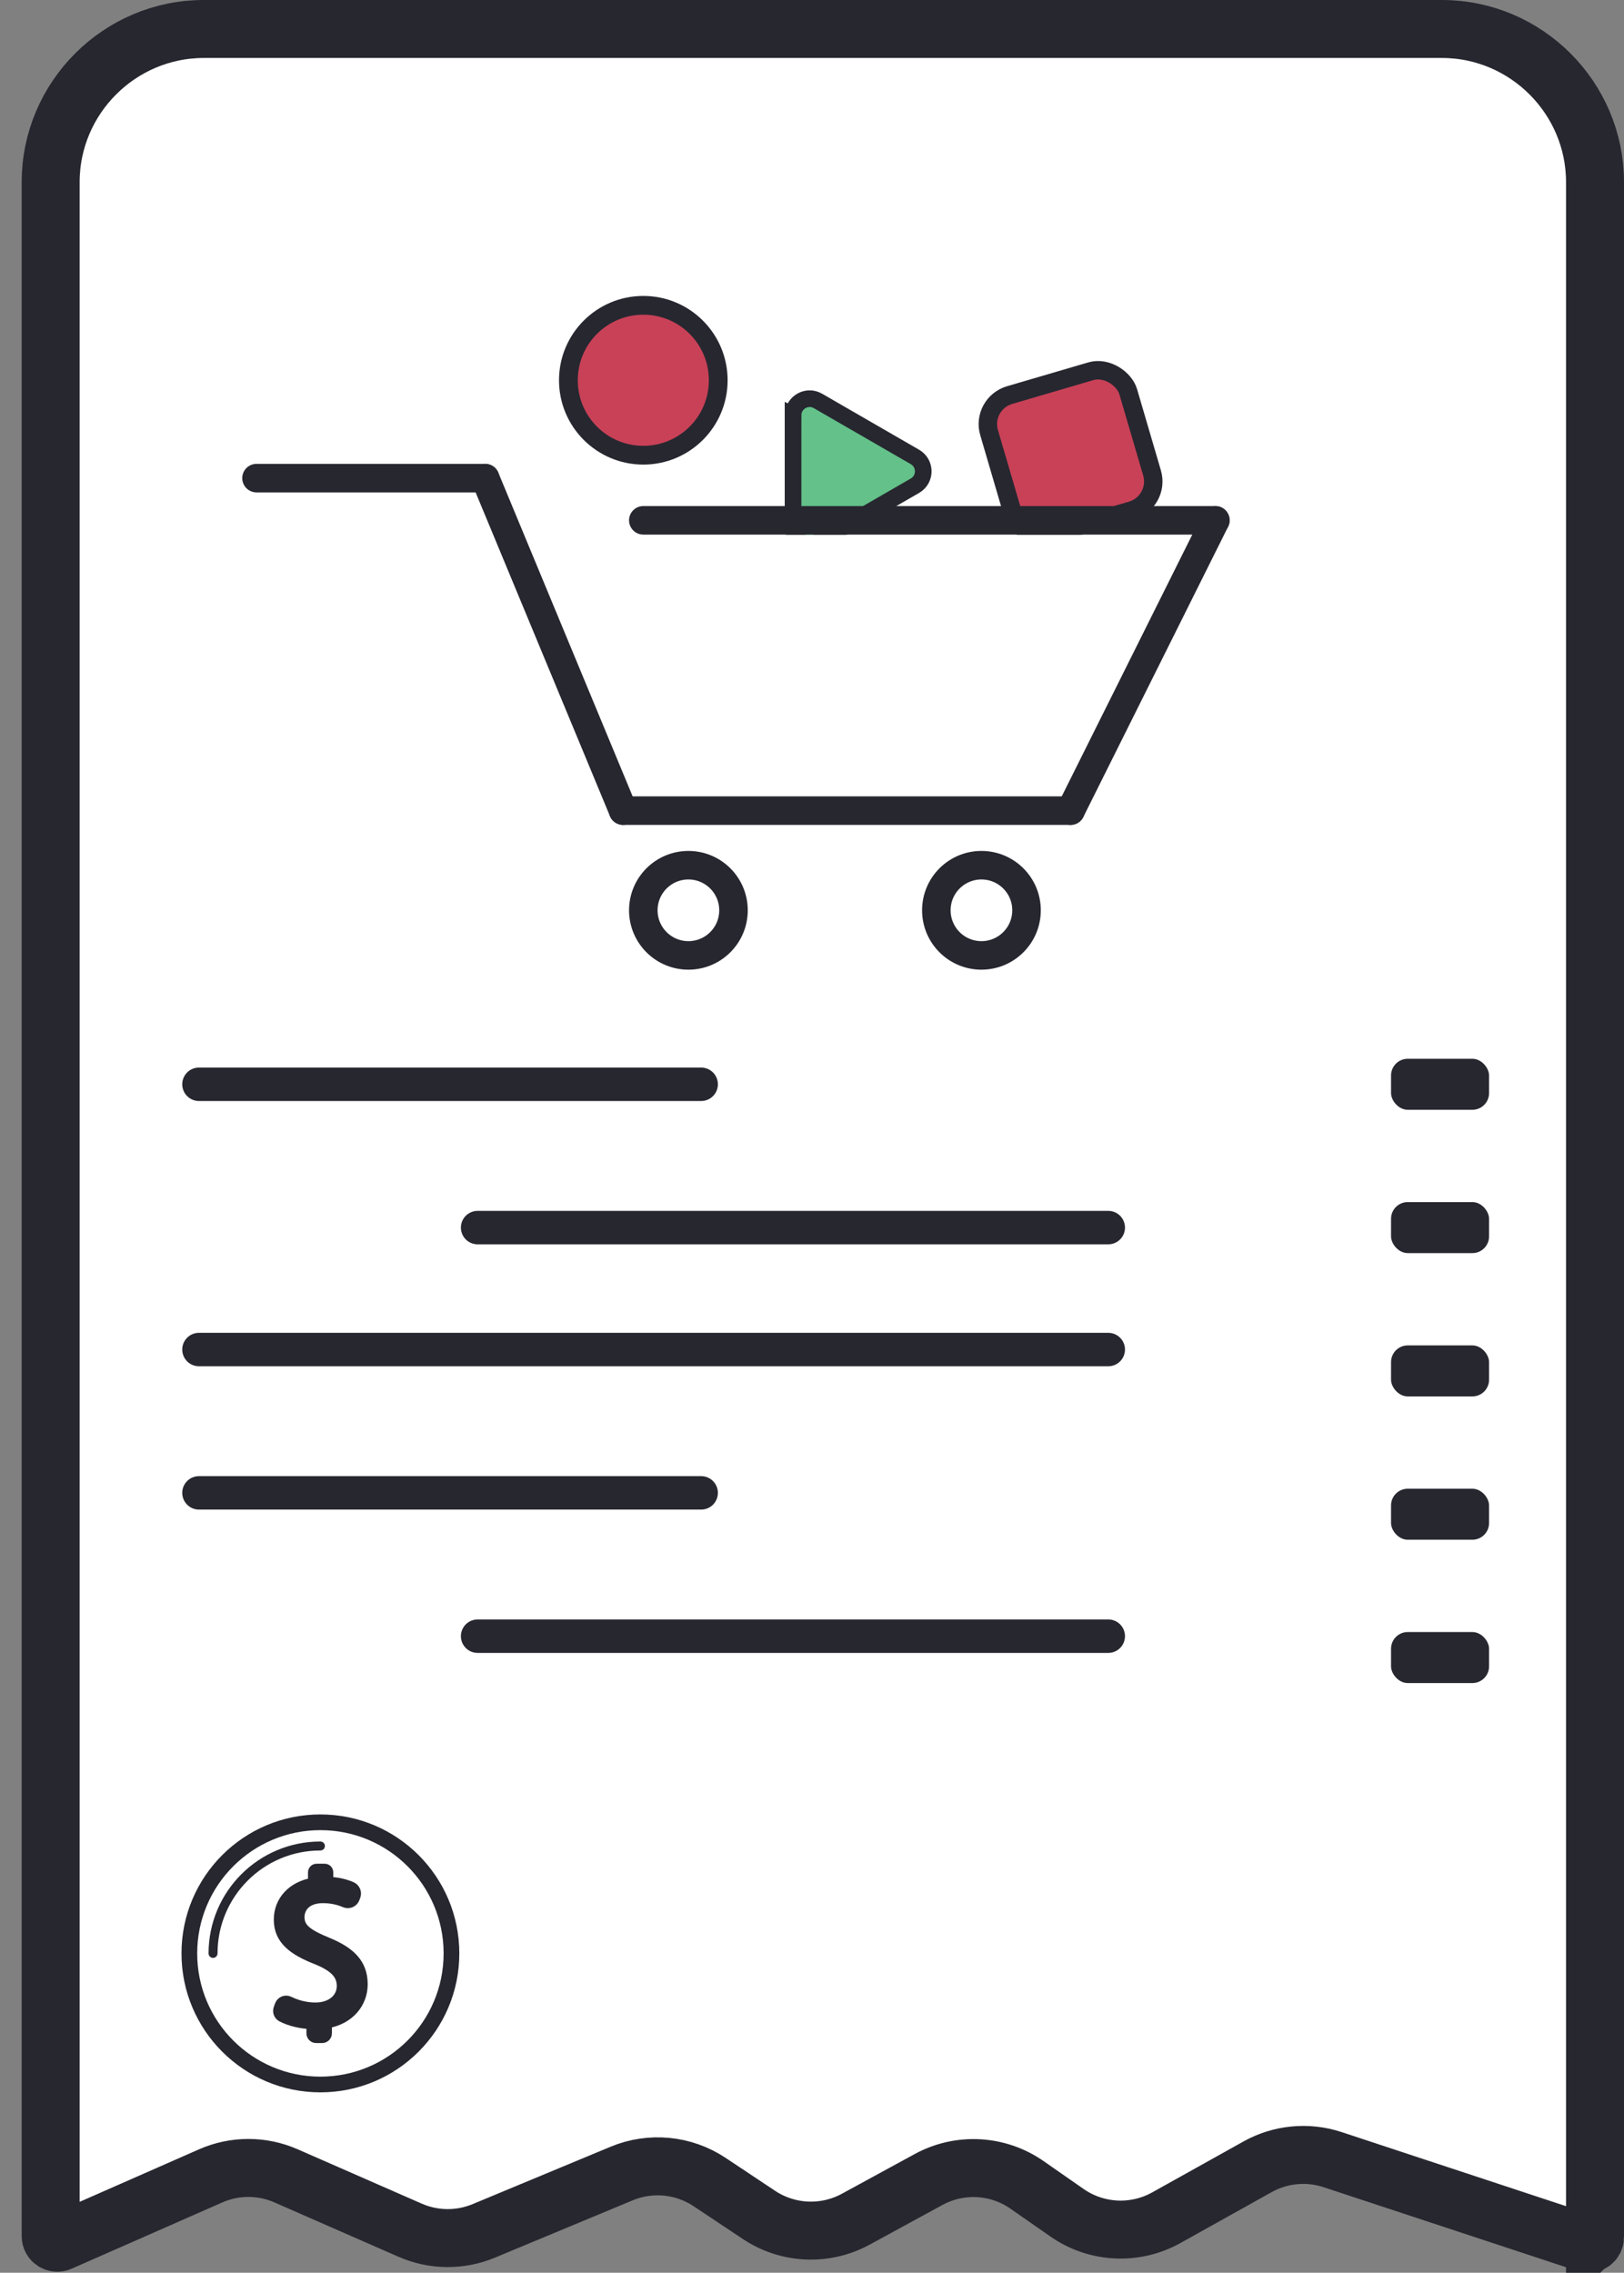 <?xml version="1.0" encoding="UTF-8"?>
<svg id="Layer_1" data-name="Layer 1" xmlns="http://www.w3.org/2000/svg" viewBox="0 0 333.801 466.999">
  <rect x="0" y="0" width="333.801" height="466.999" fill="#808080" stroke="none"/>
  <defs>
    <style>
      .cls-1 {
        stroke-width: 2.305px;
      }

      .cls-1, .cls-2, .cls-3, .cls-4, .cls-5, .cls-6, .cls-7, .cls-8, .cls-9, .cls-10 {
        stroke: #272730;
      }

      .cls-1, .cls-3, .cls-4, .cls-5, .cls-6, .cls-7, .cls-8, .cls-9, .cls-10 {
        stroke-miterlimit: 10;
      }

      .cls-1, .cls-11 {
        fill: #272730;
      }

      .cls-2 {
        stroke-linejoin: round;
      }

      .cls-2, .cls-6, .cls-7, .cls-8, .cls-10 {
        fill: none;
        stroke-linecap: round;
      }

      .cls-2, .cls-8 {
        stroke-width: 5.864px;
      }

      .cls-3 {
        stroke-width: 3.789px;
      }

      .cls-3, .cls-4 {
        fill: #c94157;
      }

      .cls-4 {
        stroke-width: 3.857px;
      }

      .cls-5 {
        fill: #63c189;
        fill-rule: evenodd;
        stroke-width: 3.42px;
      }

      .cls-6 {
        stroke-width: 1.844px;
      }

      .cls-7 {
        stroke-width: 3.227px;
      }

      .cls-11, .cls-12 {
        stroke-width: 0px;
      }

      .cls-9 {
        stroke-width: 11.915px;
      }

      .cls-9, .cls-12 {
        fill: #fff;
      }

      .cls-10 {
        stroke-width: 6.872px;
      }
    </style>
  </defs>
  <path class="cls-9" d="M327.843,459.68V37.414c0-17.301-14.155-31.457-31.457-31.457H41.87c-17.301,0-31.457,14.155-31.457,31.457v422.063c0,.983,1.009,1.641,1.909,1.246l30.976-13.624c4.934-2.17,10.552-2.175,15.489-.012l25.515,11.175c4.813,2.108,10.279,2.159,15.131.141l28.345-11.789c5.94-2.47,12.72-1.814,18.076,1.75l10.15,6.755c5.955,3.963,13.615,4.301,19.896.878l14.963-8.154c6.409-3.493,14.242-3.064,20.232,1.107l8.232,5.732c6.046,4.21,13.963,4.604,20.398,1.015l18.76-10.464c4.71-2.627,10.305-3.16,15.426-1.47l52.146,17.209c.88.291,1.787-.365,1.787-1.292Z"/>
  <circle class="cls-8" cx="141.496" cy="187.049" r="9.268"/>
  <circle class="cls-8" cx="201.727" cy="187.049" r="9.268"/>
  <circle class="cls-7" cx="65.857" cy="401.382" r="26.939"/>
  <path class="cls-6" d="M43.79,401.382c0-12.187,9.88-22.067,22.067-22.067"/>
  <path class="cls-1" d="M64.135,417.805v-2.011c-2.23-.038-4.523-.616-6.172-1.472-.563-.292-.813-.965-.599-1.562l.25-.698c.256-.714,1.076-1.059,1.756-.724,1.536.758,3.444,1.289,5.464,1.289,3.306,0,5.541-1.909,5.541-4.563,0-2.561-1.816-4.144-5.262-5.541-4.75-1.863-7.683-4.005-7.683-8.056,0-3.865,2.747-6.798,7.031-7.497v-2.246c0-.339.274-.613.613-.613h1.661c.339,0,.613.274.613.613v2.06c2.053.068,3.629.489,4.856,1.021.684.297,1.023,1.07.758,1.768l-.179.474c-.281.743-1.123,1.092-1.851.776-1.075-.467-2.582-.919-4.561-.919-3.586,0-4.936,2.142-4.936,4.005,0,2.421,1.723,3.632,5.774,5.308,4.796,1.956,7.217,4.377,7.217,8.521,0,3.679-2.561,7.124-7.357,7.916v2.151c0,.468-.38.848-.848.848h-1.237c-.468,0-.848-.38-.848-.848Z"/>
  <path class="cls-5" d="M163.005,85.337v23.023c0,2.626,2.843,4.267,5.117,2.954l19.939-11.511c2.274-1.313,2.274-4.596,0-5.909l-19.938-11.511c-2.274-1.313-5.117.328-5.117,2.954Z"/>
  <circle class="cls-4" cx="132.228" cy="78.136" r="15.399"/>
  <rect class="cls-3" x="205.144" y="78.136" width="29.806" height="29.806" rx="6.205" ry="6.205" transform="translate(-17.293 65.714) rotate(-16.352)"/>
  <g>
    <line class="cls-10" x1="40.895" y1="277.303" x2="227.796" y2="277.303"/>
    <line class="cls-10" x1="40.895" y1="306.752" x2="144.119" y2="306.752"/>
    <line class="cls-10" x1="98.169" y1="336.2" x2="227.796" y2="336.2"/>
    <line class="cls-10" x1="40.895" y1="222.798" x2="144.119" y2="222.798"/>
    <line class="cls-10" x1="98.168" y1="252.246" x2="227.796" y2="252.246"/>
  </g>
  <line class="cls-2" x1="52.723" y1="98.246" x2="99.719" y2="98.246"/>
  <line class="cls-2" x1="128.078" y1="166.569" x2="99.719" y2="98.246"/>
  <line class="cls-2" x1="220.047" y1="166.569" x2="128.078" y2="166.569"/>
  <line class="cls-2" x1="249.807" y1="106.916" x2="220.047" y2="166.569"/>
  <line class="cls-2" x1="249.807" y1="106.916" x2="132.228" y2="106.916"/>
  <rect class="cls-12" x="132.228" y="109.903" width="98.078" height="20.786"/>
  <rect class="cls-11" x="285.919" y="217.556" width="20.147" height="10.483" rx="3.43" ry="3.43"/>
  <rect class="cls-11" x="285.919" y="247.004" width="20.147" height="10.483" rx="3.43" ry="3.43"/>
  <rect class="cls-11" x="285.919" y="276.453" width="20.147" height="10.483" rx="3.43" ry="3.43"/>
  <rect class="cls-11" x="285.919" y="305.901" width="20.147" height="10.483" rx="3.43" ry="3.43"/>
  <rect class="cls-11" x="285.919" y="335.35" width="20.147" height="10.483" rx="3.43" ry="3.43"/>
</svg>